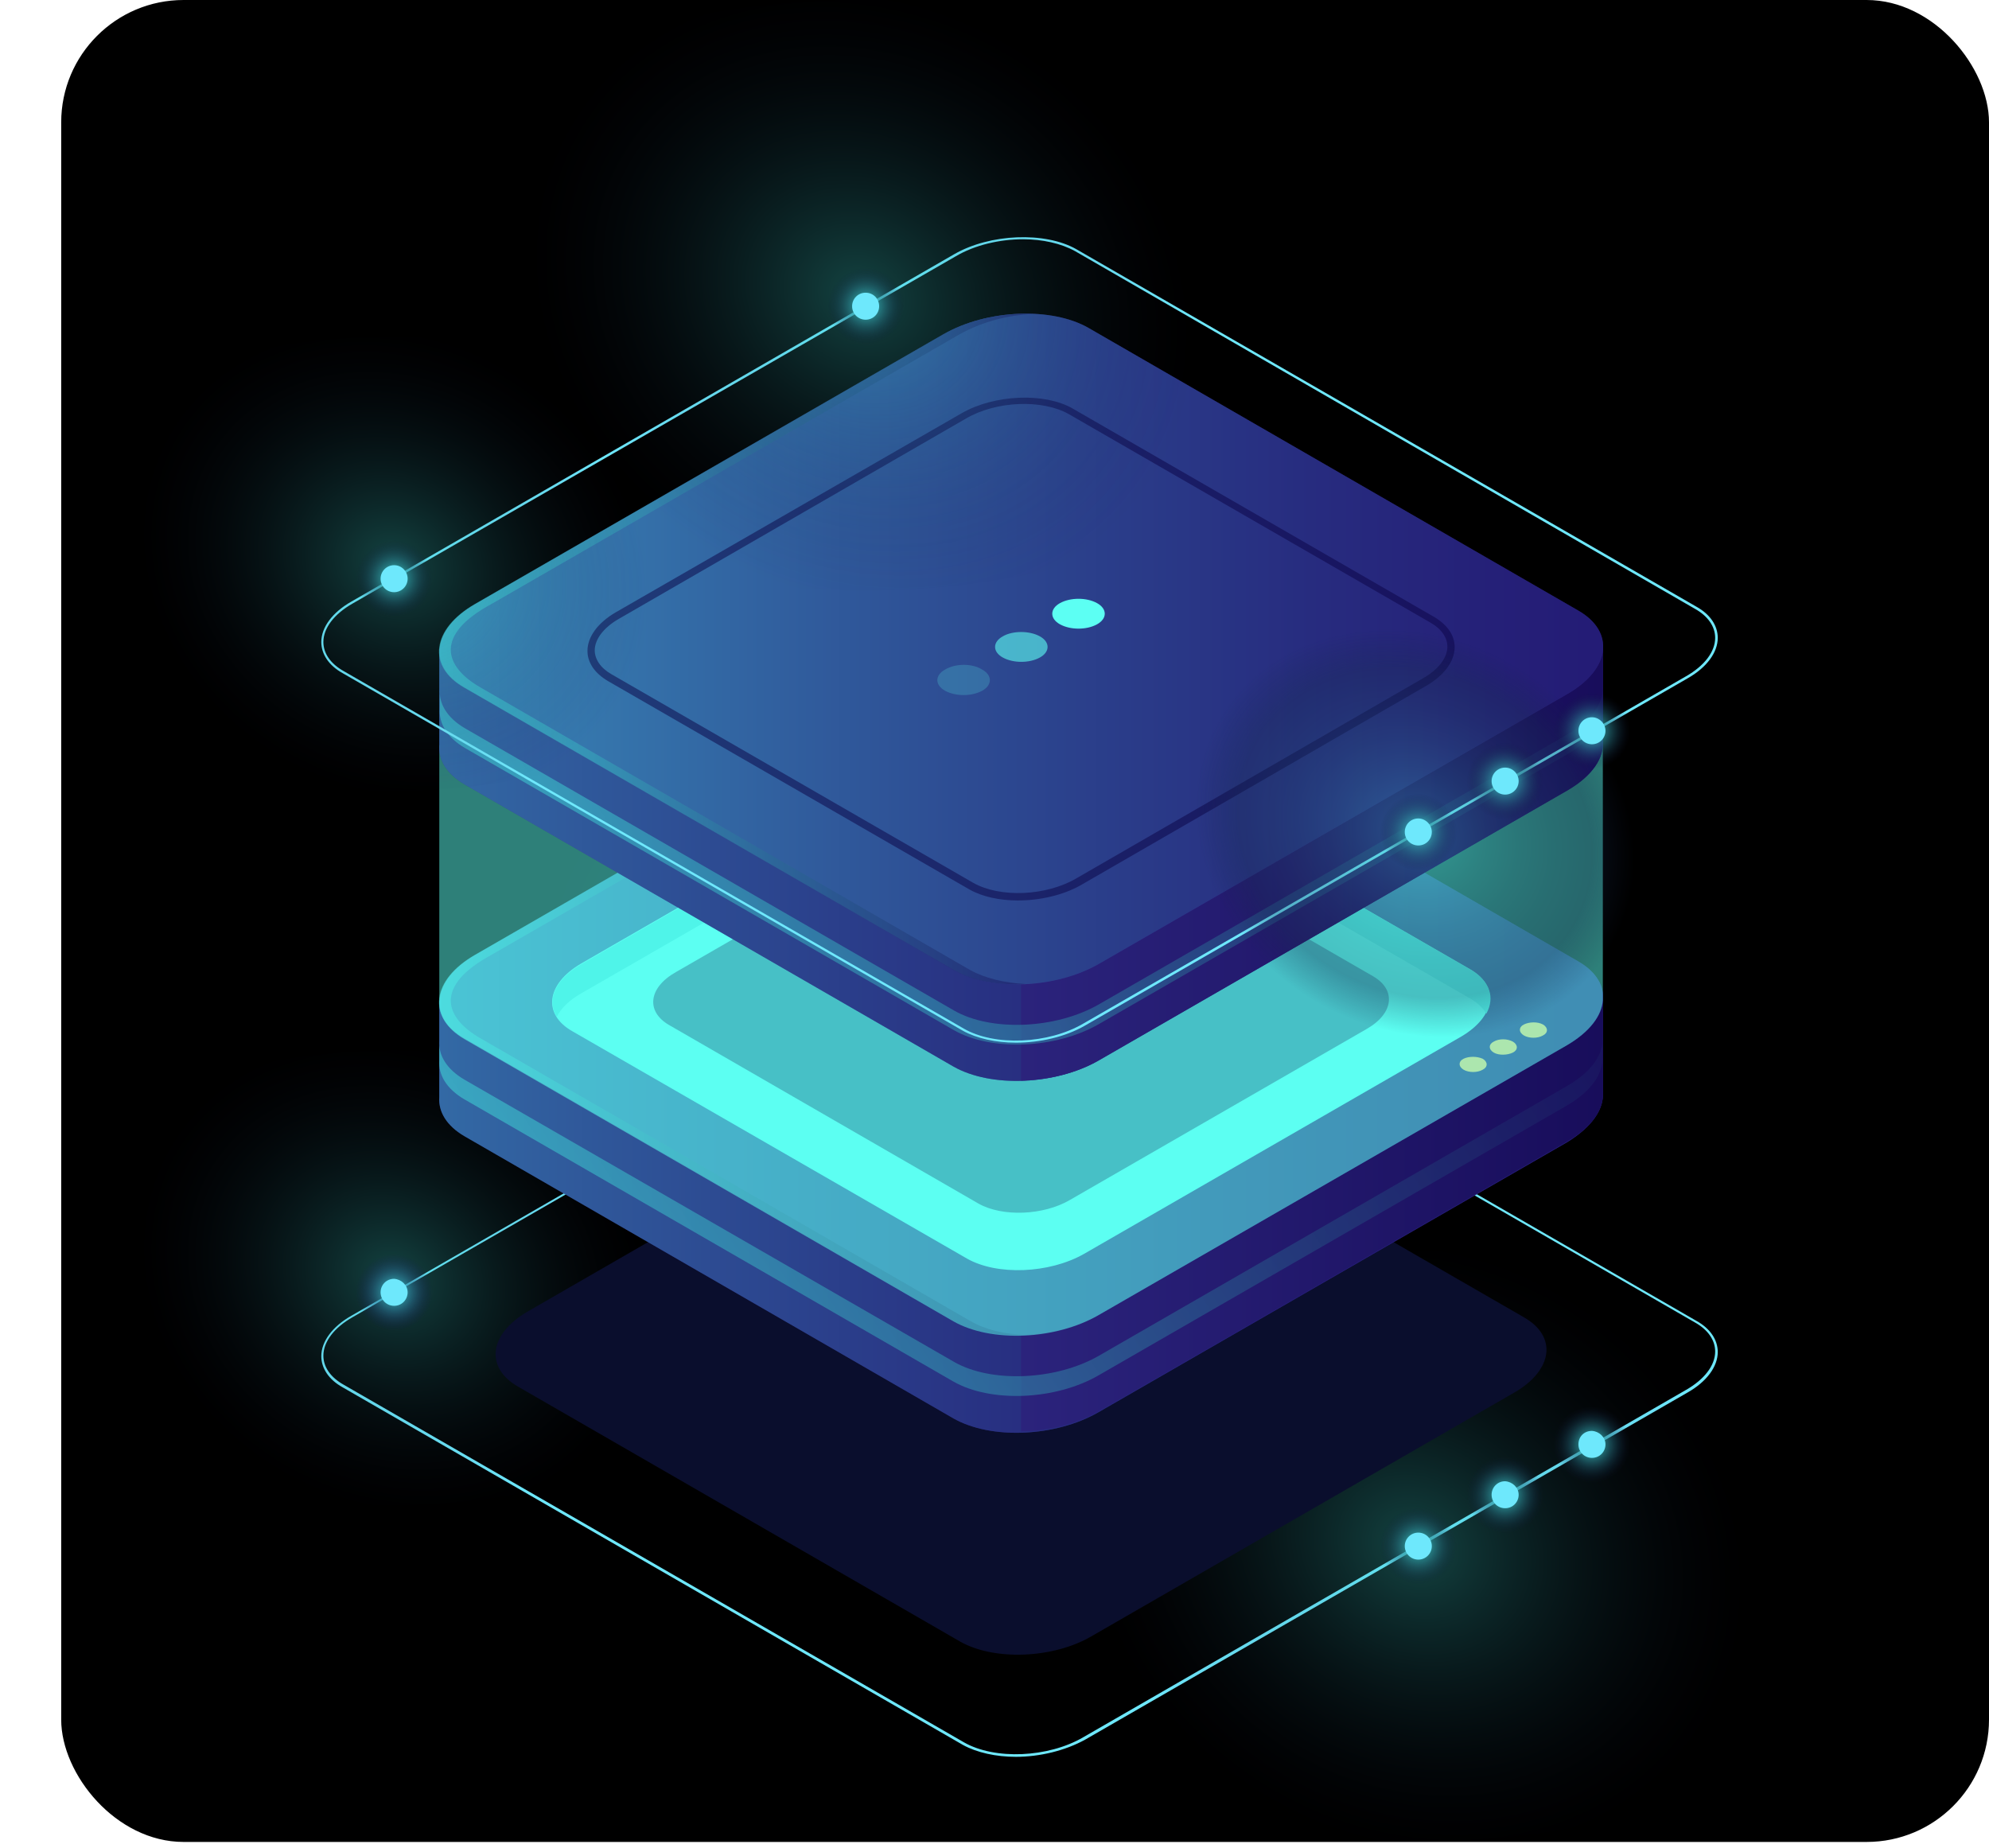 <svg width="325" height="302" viewBox="0 0 325 302" fill="none" xmlns="http://www.w3.org/2000/svg">
<rect x="10" width="315" height="301" rx="20" fill="black"/>
<path d="M165.995 287.092C162.767 287.092 159.624 286.413 157.33 285.141L55.983 226.705C53.689 225.433 52.5 223.567 52.5 221.617C52.5 219.242 54.284 216.782 57.427 215.001L155.886 158.262C161.748 154.869 170.753 154.53 175.85 157.413L277.197 215.849C279.491 217.121 280.68 218.987 280.68 220.938C280.68 223.313 278.896 225.772 275.753 227.553L177.294 284.293C174.066 286.074 169.903 287.092 165.995 287.092ZM167.185 155.717C163.362 155.717 159.284 156.65 156.141 158.516L57.597 215.256C54.624 216.952 52.84 219.242 52.84 221.532C52.84 223.398 54.029 225.094 56.153 226.281L157.5 284.717C162.512 287.601 171.262 287.262 177.039 283.869L275.498 227.129C278.471 225.433 280.255 223.143 280.255 220.853C280.255 218.987 279.066 217.291 276.942 216.104L175.595 157.668C173.386 156.396 170.328 155.717 167.185 155.717Z" fill="#6EE8FC"/>
<path opacity="0.3" d="M140.762 213.22C187.023 213.22 224.524 191.614 224.524 164.961C224.524 138.309 187.023 116.703 140.762 116.703C94.502 116.703 57 138.309 57 164.961C57 191.614 94.502 213.22 140.762 213.22Z" fill="url(#paint0_radial_2547_5060)"/>
<path opacity="0.3" d="M231.239 301.001C277.499 301.001 315.001 279.395 315.001 252.743C315.001 226.09 277.499 204.484 231.239 204.484C184.978 204.484 147.477 226.09 147.477 252.743C147.477 279.395 184.978 301.001 231.239 301.001Z" fill="url(#paint1_radial_2547_5060)"/>
<path opacity="0.3" d="M64.393 245.958C99.957 245.958 128.787 229.326 128.787 208.81C128.787 188.294 99.957 171.662 64.393 171.662C28.83 171.662 0 188.294 0 208.81C0 229.326 28.83 245.958 64.393 245.958Z" fill="url(#paint2_radial_2547_5060)"/>
<path d="M141.528 174.292C145.751 174.292 149.174 170.874 149.174 166.659C149.174 162.443 145.751 159.025 141.528 159.025C137.306 159.025 133.883 162.443 133.883 166.659C133.883 170.874 137.306 174.292 141.528 174.292Z" fill="url(#paint3_radial_2547_5060)"/>
<path d="M143.652 166.658C143.652 167.846 142.717 168.863 141.443 168.863C140.254 168.863 139.234 167.93 139.234 166.658C139.234 165.471 140.169 164.453 141.443 164.453C142.717 164.538 143.652 165.471 143.652 166.658Z" fill="#6EE8FC"/>
<path d="M64.396 218.817C68.618 218.817 72.041 215.4 72.041 211.184C72.041 206.968 68.618 203.551 64.396 203.551C60.173 203.551 56.75 206.968 56.75 211.184C56.75 215.4 60.173 218.817 64.396 218.817Z" fill="url(#paint4_radial_2547_5060)"/>
<path d="M66.605 211.184C66.605 212.371 65.671 213.389 64.396 213.389C63.207 213.389 62.188 212.456 62.188 211.184C62.188 209.996 63.122 208.979 64.396 208.979C65.586 209.063 66.605 209.996 66.605 211.184Z" fill="#6EE8FC"/>
<path d="M231.747 260.292C235.97 260.292 239.393 256.874 239.393 252.659C239.393 248.443 235.97 245.025 231.747 245.025C227.525 245.025 224.102 248.443 224.102 252.659C224.102 256.874 227.525 260.292 231.747 260.292Z" fill="url(#paint5_radial_2547_5060)"/>
<path d="M231.748 254.863C232.968 254.863 233.957 253.876 233.957 252.658C233.957 251.44 232.968 250.453 231.748 250.453C230.528 250.453 229.539 251.44 229.539 252.658C229.539 253.876 230.528 254.863 231.748 254.863Z" fill="#6EE8FC"/>
<path d="M245.935 251.895C250.157 251.895 253.58 248.478 253.58 244.262C253.58 240.046 250.157 236.629 245.935 236.629C241.712 236.629 238.289 240.046 238.289 244.262C238.289 248.478 241.712 251.895 245.935 251.895Z" fill="url(#paint6_radial_2547_5060)"/>
<path d="M248.144 244.262C248.144 245.449 247.21 246.467 245.935 246.467C244.746 246.467 243.727 245.534 243.727 244.262C243.727 243.074 244.661 242.057 245.935 242.057C247.125 242.141 248.144 243.074 248.144 244.262Z" fill="#6EE8FC"/>
<path d="M260.122 243.667C264.345 243.667 267.768 240.249 267.768 236.034C267.768 231.818 264.345 228.4 260.122 228.4C255.9 228.4 252.477 231.818 252.477 236.034C252.477 240.249 255.9 243.667 260.122 243.667Z" fill="url(#paint7_radial_2547_5060)"/>
<path d="M262.332 236.033C262.332 237.221 261.397 238.238 260.123 238.238C258.933 238.238 257.914 237.305 257.914 236.033C257.914 234.761 258.849 233.828 260.123 233.828C261.312 233.913 262.332 234.846 262.332 236.033Z" fill="#6EE8FC"/>
<path d="M156.898 268.263L84.69 226.62C79.168 223.481 79.932 217.969 86.219 214.322L155.369 174.46C161.741 170.813 171.255 170.389 176.777 173.612L248.986 215.255C254.508 218.393 253.743 223.906 247.457 227.552L178.306 267.414C172.02 271.061 162.42 271.401 156.898 268.263Z" fill="#0A0E2D"/>
<path d="M261.901 178.361V163.434H223.418L177.884 137.226C171.768 133.749 161.234 134.173 154.183 138.244L110.348 163.518H71.78V179.293C71.61 181.668 72.969 183.958 75.858 185.654L155.797 231.792C161.913 235.27 172.447 234.846 179.498 230.775L256.04 186.672C260.202 184.128 262.156 181.159 261.901 178.361Z" fill="#312A91"/>
<path opacity="0.5" d="M261.901 178.361V163.434H223.418L177.884 137.226C171.768 133.749 161.234 134.173 154.183 138.244L110.348 163.518H71.78V179.293C71.61 181.668 72.969 183.958 75.858 185.654L155.797 231.792C161.913 235.27 172.447 234.846 179.498 230.775L256.04 186.672C260.202 184.128 262.156 181.159 261.901 178.361Z" fill="url(#paint8_linear_2547_5060)"/>
<path d="M177.887 137.143C174.999 135.447 171.006 134.683 166.844 134.768V233.914C171.261 233.829 175.934 232.727 179.586 230.606L256.128 186.504C260.206 184.129 262.159 181.161 261.905 178.362V163.435H223.421L177.887 137.143Z" fill="url(#paint9_linear_2547_5060)"/>
<path d="M155.883 215.849L75.944 169.711C69.827 166.233 70.592 160.127 77.643 156.056L154.184 111.953C161.235 107.882 171.854 107.458 177.886 110.935L257.825 157.073C263.942 160.551 263.177 166.657 256.126 170.728L179.585 214.831C172.534 218.902 161.915 219.326 155.883 215.849Z" fill="#312A91"/>
<path opacity="0.5" d="M155.883 215.849L75.944 169.711C69.827 166.233 70.592 160.127 77.643 156.056L154.184 111.953C161.235 107.882 171.854 107.458 177.886 110.935L257.825 157.073C263.942 160.551 263.177 166.657 256.126 170.728L179.585 214.831C172.534 218.902 161.915 219.326 155.883 215.849Z" fill="url(#paint10_linear_2547_5060)"/>
<path d="M158.005 205.671L93.526 168.523C88.599 165.724 89.279 160.805 94.885 157.497L156.56 121.961C162.252 118.738 170.747 118.314 175.674 121.197L240.153 158.345C245.08 161.144 244.4 166.063 238.793 169.371L177.119 204.908C171.427 208.13 162.932 208.47 158.005 205.671Z" fill="#5CFFF3"/>
<path d="M94.97 162.331L156.644 126.795C162.336 123.572 170.831 123.148 175.759 126.032L240.237 163.18C241.426 163.858 242.276 164.706 242.87 165.639C244.314 163.01 243.465 160.296 240.237 158.43L175.759 121.282C170.831 118.483 162.336 118.823 156.644 122.045L94.97 157.582C90.722 160.041 89.278 163.434 90.977 166.148C91.656 164.791 93.016 163.434 94.97 162.331Z" fill="#42E8E0"/>
<path opacity="0.5" d="M158.516 215.848L78.576 169.71C72.46 166.233 71.016 161.059 80.275 156.055L156.817 111.953C160.3 110.002 164.547 108.815 168.795 108.645C163.783 108.391 158.346 109.578 154.098 111.953L77.557 156.055C70.506 160.126 69.742 166.233 75.858 169.71L155.797 215.848C158.856 217.629 163.188 218.393 167.521 218.138C164.208 218.053 160.979 217.29 158.516 215.848Z" fill="url(#paint11_linear_2547_5060)"/>
<path opacity="0.5" d="M256.125 177.429L179.583 221.532C172.532 225.603 161.913 226.027 155.882 222.549L75.858 176.411C72.969 174.715 71.61 172.425 71.78 170.05V173.273C71.61 175.648 72.969 177.938 75.858 179.634L155.797 225.772C161.913 229.25 172.447 228.826 179.498 224.755L256.04 180.652C260.117 178.277 262.071 175.309 261.816 172.51V169.287C262.156 172.086 260.202 175.054 256.125 177.429Z" fill="url(#paint12_linear_2547_5060)"/>
<path d="M242.28 173.019C243.13 173.528 243.13 174.376 242.28 174.8C241.431 175.309 239.987 175.309 239.137 174.8C238.288 174.291 238.288 173.443 239.137 173.019C239.987 172.595 241.346 172.595 242.28 173.019Z" fill="#FCCC6B"/>
<path d="M247.21 170.22C248.06 170.728 248.06 171.577 247.21 172.001C246.361 172.425 244.916 172.509 244.067 172.001C243.217 171.492 243.217 170.644 244.067 170.22C244.916 169.711 246.276 169.711 247.21 170.22Z" fill="#FCCC6B"/>
<path d="M252.132 167.421C252.981 167.93 252.981 168.778 252.132 169.202C251.282 169.711 249.838 169.711 248.989 169.202C248.139 168.693 248.139 167.845 248.989 167.421C249.838 166.997 251.197 166.912 252.132 167.421Z" fill="#FCCC6B"/>
<path opacity="0.5" d="M159.877 196.681L109.33 167.506C105.508 165.301 105.932 161.399 110.435 158.855L158.857 130.951C163.275 128.407 169.986 128.153 173.809 130.358L224.355 159.533C228.178 161.738 227.753 165.64 223.25 168.184L174.828 196.088C170.496 198.632 163.784 198.886 159.877 196.681Z" fill="#0B0244"/>
<path opacity="0.5" d="M261.901 163.434C261.901 163.18 261.901 162.841 261.901 162.586V120.943L195.639 121.198L177.884 110.935C171.768 107.458 161.234 107.882 154.183 111.953L137.617 121.537L71.78 121.791V163.434C71.61 165.809 72.969 168.099 75.858 169.795L155.797 215.933C161.913 219.411 172.447 218.987 179.498 214.916L256.04 170.813C259.778 168.608 261.731 165.979 261.901 163.434Z" fill="#5CFFF3"/>
<path d="M261.901 120.943V106.016H223.418L177.884 79.808C171.768 76.331 161.234 76.755 154.183 80.826L110.348 106.016H71.78V121.791C71.61 124.165 72.969 126.455 75.858 128.152L155.797 174.29C161.913 177.767 172.447 177.343 179.498 173.272L256.04 129.169C260.202 126.795 262.156 123.741 261.901 120.943Z" fill="#312A91"/>
<path opacity="0.5" d="M261.901 120.943V106.016H223.418L177.884 79.808C171.768 76.331 161.234 76.755 154.183 80.826L110.348 106.016H71.78V121.791C71.61 124.165 72.969 126.455 75.858 128.152L155.797 174.29C161.913 177.767 172.447 177.343 179.498 173.272L256.04 129.169C260.202 126.795 262.156 123.741 261.901 120.943Z" fill="url(#paint13_linear_2547_5060)"/>
<path d="M177.887 79.809C174.999 78.113 171.006 77.349 166.844 77.434V176.58C171.261 176.495 175.934 175.393 179.586 173.272L256.128 129.17C260.206 126.795 262.159 123.827 261.905 121.028V106.016H223.421L177.887 79.809Z" fill="url(#paint14_linear_2547_5060)"/>
<path d="M155.883 158.515L75.944 112.377C69.827 108.899 70.592 102.793 77.643 98.722L154.184 54.619C161.235 50.548 171.854 50.124 177.886 53.601L257.825 99.74C263.942 103.217 263.177 109.323 256.126 113.394L179.585 157.497C172.534 161.568 161.915 161.992 155.883 158.515Z" fill="#312A91"/>
<path opacity="0.5" d="M155.883 158.515L75.944 112.377C69.827 108.899 70.592 102.793 77.643 98.722L154.184 54.619C161.235 50.548 171.854 50.124 177.886 53.601L257.825 99.74C263.942 103.217 263.177 109.323 256.126 113.394L179.585 157.497C172.534 161.568 161.915 161.992 155.883 158.515Z" fill="url(#paint15_linear_2547_5060)"/>
<path opacity="0.5" d="M158.516 158.514L78.576 112.376C72.46 108.899 71.016 103.725 80.275 98.721L156.817 54.619C160.3 52.668 164.547 51.481 168.795 51.311C163.783 51.057 158.346 52.244 154.098 54.619L77.557 98.721C70.506 102.792 69.742 108.899 75.858 112.376L155.797 158.514C158.856 160.295 163.188 161.059 167.521 160.804C164.208 160.635 160.979 159.871 158.516 158.514Z" fill="url(#paint16_linear_2547_5060)"/>
<path opacity="0.5" d="M256.126 120.009L179.584 164.112C172.533 168.183 161.914 168.607 155.883 165.13L75.943 118.991C73.055 117.295 71.696 115.005 71.866 112.631V115.853C71.696 118.228 73.055 120.518 75.943 122.214L155.883 168.352C161.999 171.83 172.533 171.406 179.584 167.335L256.126 123.232C260.203 120.857 262.157 117.889 261.902 115.09V111.867C262.157 114.666 260.203 117.719 256.126 120.009Z" fill="url(#paint17_linear_2547_5060)"/>
<path opacity="0.2" d="M160.47 109.408C162.169 110.341 162.169 111.952 160.47 112.885C158.771 113.818 156.137 113.818 154.438 112.885C152.739 111.952 152.739 110.341 154.438 109.408C156.137 108.39 158.856 108.39 160.47 109.408Z" fill="#5CFFF3"/>
<path opacity="0.6" d="M169.9 103.979C171.599 104.912 171.599 106.523 169.9 107.456C168.201 108.389 165.567 108.389 163.868 107.456C162.169 106.523 162.169 104.912 163.868 103.979C165.482 103.046 168.201 103.046 169.9 103.979Z" fill="#5CFFF3"/>
<path d="M179.243 98.551C180.942 99.484 180.942 101.096 179.243 102.029C177.544 102.962 174.911 102.962 173.212 102.029C171.513 101.096 171.513 99.484 173.212 98.551C174.911 97.618 177.544 97.618 179.243 98.551Z" fill="#5CFFF3"/>
<path opacity="0.5" d="M166.332 147.15C163.359 147.15 160.555 146.556 158.432 145.369L99.305 111.274C97.181 110.002 95.992 108.306 95.992 106.355C95.992 104.065 97.691 101.775 100.58 100.079L157.157 67.511C162.509 64.458 170.665 64.119 175.252 66.748L234.378 100.842C236.502 102.115 237.691 103.811 237.691 105.762C237.691 108.052 235.992 110.341 233.104 112.038L176.526 144.691C173.638 146.302 169.9 147.15 166.332 147.15ZM159.026 144.267C163.359 146.726 170.919 146.472 175.932 143.503L232.509 110.85C235.058 109.409 236.502 107.458 236.502 105.677C236.502 104.235 235.568 102.793 233.784 101.775L174.657 67.681C170.325 65.221 162.764 65.476 157.752 68.444L101.174 101.097C98.626 102.539 97.181 104.489 97.181 106.27C97.181 107.712 98.116 109.154 99.9 110.172L159.026 144.267Z" fill="#0B0244"/>
<path d="M165.995 170.389C162.767 170.389 159.624 169.71 157.33 168.438L55.983 110.002C53.689 108.73 52.5 106.864 52.5 104.913C52.5 102.539 54.284 100.079 57.427 98.298L155.886 41.558C161.748 38.166 170.753 37.827 175.85 40.71L277.197 99.146C279.491 100.418 280.68 102.284 280.68 104.235C280.68 106.61 278.896 109.069 275.753 110.85L177.294 167.59C174.066 169.456 169.903 170.389 165.995 170.389ZM167.185 39.099C163.362 39.099 159.284 40.032 156.141 41.898L57.597 98.637C54.624 100.334 52.84 102.623 52.84 104.913C52.84 106.779 54.029 108.476 56.153 109.663L157.5 168.099C162.512 170.982 171.262 170.643 177.039 167.251L275.498 110.511C278.471 108.815 280.255 106.525 280.255 104.235C280.255 102.369 279.066 100.673 276.942 99.485L175.68 41.05C173.386 39.777 170.328 39.099 167.185 39.099Z" fill="#6EE8FC"/>
<path opacity="0.3" d="M140.762 96.517C187.023 96.517 224.524 74.911 224.524 48.258C224.524 21.606 187.023 0 140.762 0C94.502 0 57 21.606 57 48.258C57 74.911 94.502 96.517 140.762 96.517Z" fill="url(#paint18_radial_2547_5060)"/>
<path opacity="0.3" d="M231.239 184.382C277.499 184.382 315.001 162.776 315.001 136.124C315.001 109.471 277.499 87.865 231.239 87.865C184.978 87.865 147.477 109.471 147.477 136.124C147.477 162.776 184.978 184.382 231.239 184.382Z" fill="url(#paint19_radial_2547_5060)"/>
<path opacity="0.3" d="M64.393 129.255C99.957 129.255 128.787 112.623 128.787 92.107C128.787 71.591 99.957 54.959 64.393 54.959C28.83 54.959 0 71.591 0 92.107C0 112.623 28.83 129.255 64.393 129.255Z" fill="url(#paint20_radial_2547_5060)"/>
<path d="M141.528 57.672C145.751 57.672 149.174 54.255 149.174 50.039C149.174 45.824 145.751 42.406 141.528 42.406C137.306 42.406 133.883 45.824 133.883 50.039C133.883 54.255 137.306 57.672 141.528 57.672Z" fill="url(#paint21_radial_2547_5060)"/>
<path d="M143.652 50.039C143.652 51.227 142.717 52.244 141.443 52.244C140.254 52.244 139.234 51.311 139.234 50.039C139.234 48.852 140.169 47.834 141.443 47.834C142.717 47.834 143.652 48.852 143.652 50.039Z" fill="#6EE8FC"/>
<path d="M64.396 102.2C68.618 102.2 72.041 98.782 72.041 94.567C72.041 90.351 68.618 86.934 64.396 86.934C60.173 86.934 56.75 90.351 56.75 94.567C56.75 98.782 60.173 102.2 64.396 102.2Z" fill="url(#paint22_radial_2547_5060)"/>
<path d="M64.396 96.772C65.616 96.772 66.605 95.784 66.605 94.567C66.605 93.349 65.616 92.361 64.396 92.361C63.176 92.361 62.188 93.349 62.188 94.567C62.188 95.784 63.176 96.772 64.396 96.772Z" fill="#6EE8FC"/>
<path d="M231.747 143.589C235.97 143.589 239.393 140.171 239.393 135.955C239.393 131.74 235.97 128.322 231.747 128.322C227.525 128.322 224.102 131.74 224.102 135.955C224.102 140.171 227.525 143.589 231.747 143.589Z" fill="url(#paint23_radial_2547_5060)"/>
<path d="M233.957 135.955C233.957 137.143 233.022 138.16 231.748 138.16C230.558 138.16 229.539 137.227 229.539 135.955C229.539 134.768 230.474 133.75 231.748 133.75C232.937 133.75 233.957 134.768 233.957 135.955Z" fill="#6EE8FC"/>
<path d="M245.935 135.276C250.157 135.276 253.58 131.859 253.58 127.643C253.58 123.427 250.157 120.01 245.935 120.01C241.712 120.01 238.289 123.427 238.289 127.643C238.289 131.859 241.712 135.276 245.935 135.276Z" fill="url(#paint24_radial_2547_5060)"/>
<path d="M245.935 129.848C247.155 129.848 248.144 128.86 248.144 127.643C248.144 126.425 247.155 125.438 245.935 125.438C244.715 125.438 243.727 126.425 243.727 127.643C243.727 128.86 244.715 129.848 245.935 129.848Z" fill="#6EE8FC"/>
<path d="M260.122 127.049C264.345 127.049 267.768 123.632 267.768 119.416C267.768 115.201 264.345 111.783 260.122 111.783C255.9 111.783 252.477 115.201 252.477 119.416C252.477 123.632 255.9 127.049 260.122 127.049Z" fill="url(#paint25_radial_2547_5060)"/>
<path d="M262.332 119.416C262.332 120.603 261.397 121.621 260.123 121.621C258.933 121.621 257.914 120.688 257.914 119.416C257.914 118.229 258.849 117.211 260.123 117.211C261.312 117.211 262.332 118.229 262.332 119.416Z" fill="#6EE8FC"/>
<defs>
<radialGradient id="paint0_radial_2547_5060" cx="0" cy="0" r="1" gradientUnits="userSpaceOnUse" gradientTransform="translate(140.759 164.939) rotate(29.96) scale(68.364 59.157)">
<stop stop-color="#42E8E0"/>
<stop offset="0.014" stop-color="#40DED8"/>
<stop offset="0.823" stop-color="#0F133B" stop-opacity="0"/>
</radialGradient>
<radialGradient id="paint1_radial_2547_5060" cx="0" cy="0" r="1" gradientUnits="userSpaceOnUse" gradientTransform="translate(231.237 252.771) rotate(29.96) scale(68.364 59.157)">
<stop stop-color="#42E8E0"/>
<stop offset="0.014" stop-color="#40DED8"/>
<stop offset="0.823" stop-color="#0F133B" stop-opacity="0"/>
</radialGradient>
<radialGradient id="paint2_radial_2547_5060" cx="0" cy="0" r="1" gradientUnits="userSpaceOnUse" gradientTransform="translate(64.404 208.795) rotate(29.96) scale(52.563 45.485)">
<stop stop-color="#42E8E0"/>
<stop offset="0.014" stop-color="#40DED8"/>
<stop offset="0.823" stop-color="#0F133B" stop-opacity="0"/>
</radialGradient>
<radialGradient id="paint3_radial_2547_5060" cx="0" cy="0" r="1" gradientUnits="userSpaceOnUse" gradientTransform="translate(141.504 166.675) scale(7.647 7.634)">
<stop stop-color="#42E8E0"/>
<stop offset="0.023" stop-color="#3FD8D7"/>
<stop offset="0.823" stop-color="#180D5B" stop-opacity="0"/>
</radialGradient>
<radialGradient id="paint4_radial_2547_5060" cx="0" cy="0" r="1" gradientUnits="userSpaceOnUse" gradientTransform="translate(64.406 211.204) scale(7.647 7.634)">
<stop stop-color="#42E8E0"/>
<stop offset="0.023" stop-color="#3FD8D7"/>
<stop offset="0.823" stop-color="#180D5B" stop-opacity="0"/>
</radialGradient>
<radialGradient id="paint5_radial_2547_5060" cx="0" cy="0" r="1" gradientUnits="userSpaceOnUse" gradientTransform="translate(231.758 252.621) scale(7.647 7.634)">
<stop stop-color="#42E8E0"/>
<stop offset="0.014" stop-color="#40DED8"/>
<stop offset="0.823" stop-color="#0F133B" stop-opacity="0"/>
</radialGradient>
<radialGradient id="paint6_radial_2547_5060" cx="0" cy="0" r="1" gradientUnits="userSpaceOnUse" gradientTransform="translate(245.934 244.282) scale(7.647 7.634)">
<stop stop-color="#42E8E0"/>
<stop offset="0.014" stop-color="#40DED8"/>
<stop offset="0.823" stop-color="#0F133B" stop-opacity="0"/>
</radialGradient>
<radialGradient id="paint7_radial_2547_5060" cx="0" cy="0" r="1" gradientUnits="userSpaceOnUse" gradientTransform="translate(260.109 236.067) scale(7.647 7.634)">
<stop stop-color="#42E8E0"/>
<stop offset="0.014" stop-color="#40DED8"/>
<stop offset="0.823" stop-color="#0F133B" stop-opacity="0"/>
</radialGradient>
<linearGradient id="paint8_linear_2547_5060" x1="29.751" y1="184.395" x2="219.898" y2="184.395" gradientUnits="userSpaceOnUse">
<stop stop-color="#42E8E0"/>
<stop offset="0.102" stop-color="#3CCACE"/>
<stop offset="0.344" stop-color="#2F87A5"/>
<stop offset="0.564" stop-color="#255385"/>
<stop offset="0.753" stop-color="#1E2D6E"/>
<stop offset="0.905" stop-color="#1A1660"/>
<stop offset="1" stop-color="#180D5B"/>
</linearGradient>
<linearGradient id="paint9_linear_2547_5060" x1="166.859" y1="184.392" x2="261.932" y2="184.392" gradientUnits="userSpaceOnUse">
<stop stop-color="#2B237C"/>
<stop offset="1" stop-color="#180D5B"/>
</linearGradient>
<linearGradient id="paint10_linear_2547_5060" x1="71.784" y1="163.425" x2="261.945" y2="163.425" gradientUnits="userSpaceOnUse">
<stop stop-color="#42E8E0"/>
<stop offset="0.102" stop-color="#3CCACE"/>
<stop offset="0.344" stop-color="#2F87A5"/>
<stop offset="0.564" stop-color="#255385"/>
<stop offset="0.753" stop-color="#1E2D6E"/>
<stop offset="0.905" stop-color="#1A1660"/>
<stop offset="1" stop-color="#180D5B"/>
</linearGradient>
<linearGradient id="paint11_linear_2547_5060" x1="71.783" y1="163.427" x2="168.836" y2="163.427" gradientUnits="userSpaceOnUse">
<stop stop-color="#42E8E0"/>
<stop offset="0.102" stop-color="#3CCACE"/>
<stop offset="0.344" stop-color="#2F87A5"/>
<stop offset="0.564" stop-color="#255385"/>
<stop offset="0.753" stop-color="#1E2D6E"/>
<stop offset="0.905" stop-color="#1A1660"/>
<stop offset="1" stop-color="#180D5B"/>
</linearGradient>
<linearGradient id="paint12_linear_2547_5060" x1="97.646" y1="218.668" x2="256.654" y2="114.566" gradientUnits="userSpaceOnUse">
<stop stop-color="#42E8E0"/>
<stop offset="0.102" stop-color="#3CCACE"/>
<stop offset="0.344" stop-color="#2F87A5"/>
<stop offset="0.564" stop-color="#255385"/>
<stop offset="0.753" stop-color="#1E2D6E"/>
<stop offset="0.905" stop-color="#1A1660"/>
<stop offset="1" stop-color="#180D5B"/>
</linearGradient>
<linearGradient id="paint13_linear_2547_5060" x1="29.751" y1="127.014" x2="219.898" y2="127.014" gradientUnits="userSpaceOnUse">
<stop stop-color="#42E8E0"/>
<stop offset="0.102" stop-color="#3CCACE"/>
<stop offset="0.344" stop-color="#2F87A5"/>
<stop offset="0.564" stop-color="#255385"/>
<stop offset="0.753" stop-color="#1E2D6E"/>
<stop offset="0.905" stop-color="#1A1660"/>
<stop offset="1" stop-color="#180D5B"/>
</linearGradient>
<linearGradient id="paint14_linear_2547_5060" x1="166.859" y1="127.01" x2="261.932" y2="127.01" gradientUnits="userSpaceOnUse">
<stop stop-color="#2B237C"/>
<stop offset="1" stop-color="#180D5B"/>
</linearGradient>
<linearGradient id="paint15_linear_2547_5060" x1="71.784" y1="106.043" x2="261.945" y2="106.043" gradientUnits="userSpaceOnUse">
<stop stop-color="#42E8E0"/>
<stop offset="0.102" stop-color="#3CCACE"/>
<stop offset="0.344" stop-color="#2F87A5"/>
<stop offset="0.564" stop-color="#255385"/>
<stop offset="0.753" stop-color="#1E2D6E"/>
<stop offset="0.905" stop-color="#1A1660"/>
<stop offset="1" stop-color="#180D5B"/>
</linearGradient>
<linearGradient id="paint16_linear_2547_5060" x1="71.783" y1="106.045" x2="168.836" y2="106.045" gradientUnits="userSpaceOnUse">
<stop stop-color="#42E8E0"/>
<stop offset="1" stop-color="#180D5B"/>
</linearGradient>
<linearGradient id="paint17_linear_2547_5060" x1="97.647" y1="161.284" x2="256.655" y2="57.183" gradientUnits="userSpaceOnUse">
<stop stop-color="#42E8E0"/>
<stop offset="0.102" stop-color="#3CCACE"/>
<stop offset="0.344" stop-color="#2F87A5"/>
<stop offset="0.564" stop-color="#255385"/>
<stop offset="0.753" stop-color="#1E2D6E"/>
<stop offset="0.905" stop-color="#1A1660"/>
<stop offset="1" stop-color="#180D5B"/>
</linearGradient>
<radialGradient id="paint18_radial_2547_5060" cx="0" cy="0" r="1" gradientUnits="userSpaceOnUse" gradientTransform="translate(140.759 48.282) rotate(29.96) scale(68.364 59.157)">
<stop stop-color="#42E8E0"/>
<stop offset="0.014" stop-color="#40DED8"/>
<stop offset="0.823" stop-color="#0F133B" stop-opacity="0"/>
</radialGradient>
<radialGradient id="paint19_radial_2547_5060" cx="0" cy="0" r="1" gradientUnits="userSpaceOnUse" gradientTransform="translate(231.237 136.113) rotate(29.96) scale(68.364 59.157)">
<stop stop-color="#42E8E0"/>
<stop offset="0.014" stop-color="#40DED8"/>
<stop offset="0.091" stop-color="#34AFB4"/>
<stop offset="0.172" stop-color="#2A8593"/>
<stop offset="0.256" stop-color="#226278"/>
<stop offset="0.345" stop-color="#1B4562"/>
<stop offset="0.439" stop-color="#162F51"/>
<stop offset="0.542" stop-color="#121F44" stop-opacity="0"/>
<stop offset="0.659" stop-color="#10163D" stop-opacity="0"/>
<stop offset="0.823" stop-color="#0F133B" stop-opacity="0"/>
</radialGradient>
<radialGradient id="paint20_radial_2547_5060" cx="0" cy="0" r="1" gradientUnits="userSpaceOnUse" gradientTransform="translate(64.404 92.138) rotate(29.96) scale(52.563 45.485)">
<stop stop-color="#42E8E0"/>
<stop offset="0.014" stop-color="#40DED8"/>
<stop offset="0.823" stop-color="#0F133B" stop-opacity="0"/>
</radialGradient>
<radialGradient id="paint21_radial_2547_5060" cx="0" cy="0" r="1" gradientUnits="userSpaceOnUse" gradientTransform="translate(141.504 50.017) scale(7.647 7.634)">
<stop stop-color="#42E8E0"/>
<stop offset="0.014" stop-color="#40DED8"/>
<stop offset="0.823" stop-color="#0F133B" stop-opacity="0"/>
</radialGradient>
<radialGradient id="paint22_radial_2547_5060" cx="0" cy="0" r="1" gradientUnits="userSpaceOnUse" gradientTransform="translate(64.406 94.548) scale(7.647 7.634)">
<stop stop-color="#42E8E0"/>
<stop offset="0.014" stop-color="#40DED8"/>
<stop offset="0.823" stop-color="#0F133B" stop-opacity="0"/>
</radialGradient>
<radialGradient id="paint23_radial_2547_5060" cx="0" cy="0" r="1" gradientUnits="userSpaceOnUse" gradientTransform="translate(231.758 135.964) scale(7.647 7.634)">
<stop stop-color="#42E8E0"/>
<stop offset="0.014" stop-color="#40DED8"/>
<stop offset="0.823" stop-color="#0F133B" stop-opacity="0"/>
</radialGradient>
<radialGradient id="paint24_radial_2547_5060" cx="0" cy="0" r="1" gradientUnits="userSpaceOnUse" gradientTransform="translate(245.934 127.624) scale(7.647 7.634)">
<stop stop-color="#42E8E0"/>
<stop offset="0.014" stop-color="#40DED8"/>
<stop offset="0.823" stop-color="#0F133B" stop-opacity="0"/>
</radialGradient>
<radialGradient id="paint25_radial_2547_5060" cx="0" cy="0" r="1" gradientUnits="userSpaceOnUse" gradientTransform="translate(260.109 119.411) scale(7.647 7.634)">
<stop stop-color="#42E8E0"/>
<stop offset="0.014" stop-color="#40DED8"/>
<stop offset="0.823" stop-color="#0F133B" stop-opacity="0"/>
</radialGradient>
</defs>
</svg>
